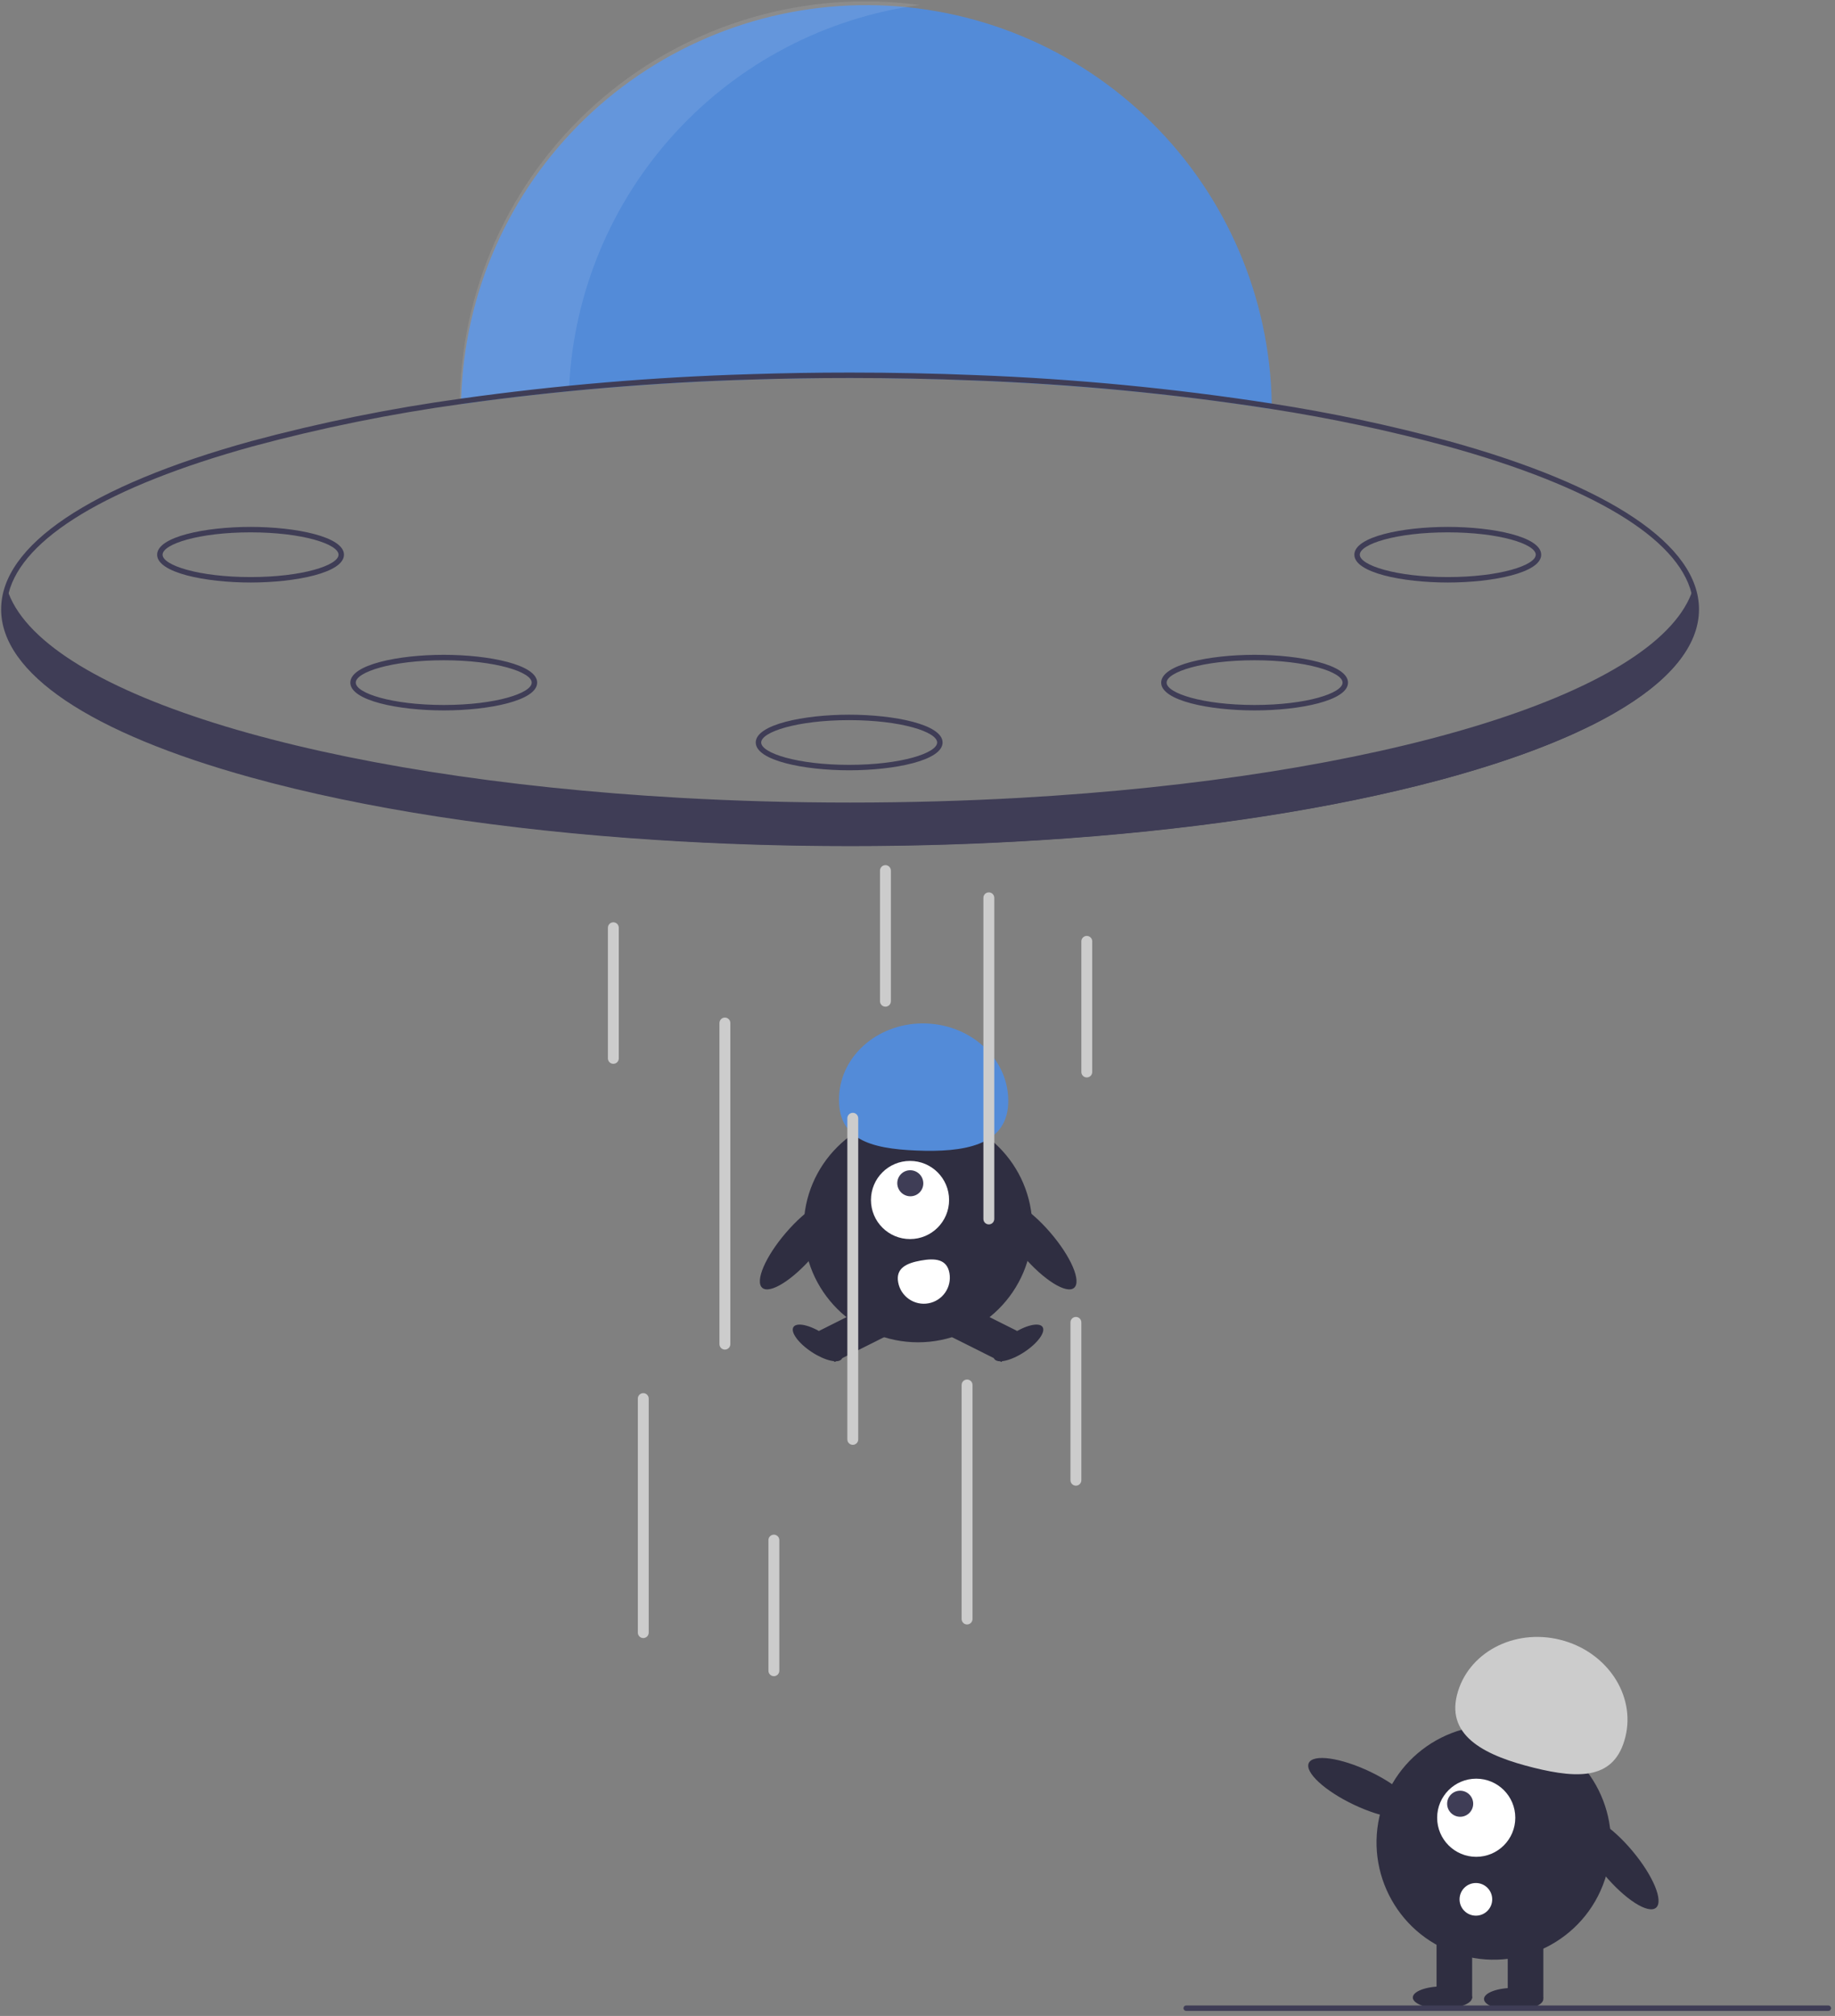 <svg width="305" height="335" viewBox="0 0 305 335" fill="none" xmlns="http://www.w3.org/2000/svg">
<rect x="0" y="0" width="305" height="335" fill="#808080" stroke="none"/>
<g clip-path="url(#clip0_644_412)">
<path d="M211.391 67.975C190.307 64.611 166.297 62.815 141.291 62.815C118.407 62.815 96.36 64.317 76.628 67.148C76.633 66.845 76.637 66.542 76.65 66.239C77.174 48.65 84.556 31.964 97.219 19.747C109.882 7.529 126.822 0.75 144.418 0.857C162.014 0.965 178.87 7.951 191.383 20.322C203.896 32.693 211.074 49.468 211.382 67.062C211.387 67.369 211.391 67.672 211.391 67.975Z" fill="#538BD8"/>
<g opacity="0.1">
<path d="M152.847 0.832C143.488 -0.432 133.969 0.285 124.905 2.935C115.841 5.586 107.435 10.111 100.232 16.218C93.029 22.325 87.189 29.878 83.092 38.386C78.994 46.895 76.731 56.169 76.447 65.608C76.433 65.911 76.429 66.214 76.424 66.517C82.286 65.676 88.357 64.955 94.589 64.353C95.351 48.628 101.595 33.666 112.236 22.063C122.878 10.46 137.246 2.948 152.847 0.832Z" fill="white"/>
</g>
<path d="M240.869 73.321C231.163 70.69 221.319 68.6 211.382 67.062C195.094 64.538 178.674 62.96 162.204 62.336C155.343 62.055 148.355 61.911 141.291 61.911C135.692 61.911 130.138 62.001 124.662 62.182C108.596 62.657 92.568 64.011 76.65 66.239C64.867 67.861 53.198 70.227 41.714 73.321C14.935 80.725 0.188 90.647 0.188 101.257C0.188 111.867 14.935 121.789 41.714 129.193C60.545 134.403 83.764 137.953 109.064 139.581C119.506 140.259 130.301 140.603 141.291 140.603C152.317 140.603 163.149 140.255 173.623 139.576C196.647 138.089 217.948 135.009 235.776 130.531C235.871 130.504 235.962 130.482 236.057 130.459C237.26 130.161 238.445 129.848 239.616 129.536C240.037 129.419 240.453 129.306 240.869 129.193C240.892 129.183 240.916 129.176 240.941 129.17C241.339 129.062 241.733 128.948 242.126 128.84C242.913 128.614 243.691 128.392 244.455 128.162C244.491 128.152 244.523 128.143 244.555 128.134C245.219 127.935 245.871 127.736 246.517 127.537C247.047 127.37 247.571 127.207 248.091 127.04C248.471 126.918 248.847 126.796 249.217 126.674C249.489 126.583 249.756 126.497 250.018 126.407C250.375 126.289 250.733 126.167 251.085 126.045C251.235 125.995 251.384 125.945 251.528 125.891C251.868 125.778 252.198 125.661 252.528 125.543C252.885 125.416 253.243 125.285 253.595 125.159C253.889 125.055 254.183 124.946 254.473 124.837C254.717 124.742 254.957 124.652 255.201 124.562C255.865 124.313 256.517 124.055 257.159 123.802C257.48 123.671 257.801 123.544 258.118 123.413C258.43 123.286 258.746 123.155 259.054 123.024C259.56 122.811 260.058 122.599 260.546 122.386C260.782 122.278 261.021 122.174 261.252 122.074C261.428 121.993 261.6 121.916 261.777 121.835C261.903 121.78 262.03 121.721 262.152 121.663C262.609 121.455 263.061 121.242 263.504 121.029C265.205 120.215 266.792 119.383 268.266 118.533C277.515 113.237 282.395 107.362 282.395 101.257C282.395 90.647 267.647 80.725 240.869 73.321ZM240.625 128.324C221.77 133.539 198.488 137.089 173.121 138.704C162.805 139.359 152.141 139.699 141.291 139.699C130.478 139.699 119.85 139.364 109.566 138.708C84.158 137.098 60.839 133.548 41.958 128.324C15.605 121.034 1.092 111.424 1.092 101.257C1.093 100.359 1.206 99.464 1.427 98.593C3.733 89.421 17.92 80.838 41.958 74.189C53.356 71.119 64.935 68.767 76.628 67.148C92.641 64.907 108.766 63.548 124.929 63.078C130.32 62.901 135.774 62.814 141.291 62.815C148.261 62.815 155.153 62.955 161.928 63.227C178.494 63.845 195.01 65.431 211.391 67.975C221.242 69.507 231.002 71.582 240.625 74.189C264.658 80.838 278.84 89.417 281.151 98.584C281.376 99.457 281.49 100.355 281.49 101.257C281.49 111.424 266.978 121.034 240.625 128.324Z" fill="#3F3D56"/>
<path d="M282.137 101.668C282.137 107.71 277.158 113.427 268.266 118.533C266.788 119.383 265.196 120.215 263.504 121.029C263.061 121.242 262.609 121.454 262.152 121.662C262.03 121.721 261.903 121.78 261.777 121.834C261.6 121.916 261.429 121.993 261.252 122.074C261.022 122.173 260.782 122.278 260.547 122.386C260.058 122.599 259.561 122.811 259.054 123.024C258.747 123.155 258.43 123.286 258.118 123.413C257.801 123.544 257.48 123.67 257.159 123.802C256.517 124.055 255.866 124.313 255.201 124.561C254.957 124.652 254.717 124.742 254.473 124.837C254.183 124.946 253.889 125.054 253.595 125.158C253.243 125.285 252.885 125.416 252.528 125.543C252.198 125.66 251.868 125.778 251.529 125.891C251.384 125.945 251.235 125.995 251.085 126.045C250.733 126.167 250.375 126.289 250.018 126.407C249.756 126.497 249.489 126.583 249.218 126.673C248.847 126.796 248.471 126.918 248.091 127.04C247.571 127.207 247.047 127.37 246.518 127.537C245.871 127.736 245.22 127.935 244.555 128.134C244.523 128.143 244.491 128.152 244.455 128.161C243.691 128.392 242.913 128.614 242.126 128.84C241.733 128.948 241.339 129.061 240.941 129.17C240.917 129.175 240.892 129.183 240.869 129.192C240.453 129.306 240.037 129.419 239.616 129.536C238.449 129.844 237.26 130.156 236.057 130.459C235.962 130.481 235.871 130.504 235.777 130.531C218.432 134.864 197.154 138.021 173.605 139.545C163.289 140.209 152.534 140.562 141.486 140.562C130.338 140.562 119.493 140.205 109.095 139.527C47.028 135.479 0.834 120.066 0.834 101.668C0.839 100.549 1.01 99.436 1.341 98.367C1.368 98.444 1.395 98.516 1.427 98.593C7.88 115.543 53.681 129.242 113.107 132.584C122.211 133.1 131.64 133.367 141.291 133.367C150.983 133.367 160.449 133.095 169.589 132.58C228.966 129.224 274.72 115.521 281.151 98.584C281.26 98.312 281.355 98.041 281.436 97.77C281.895 99.019 282.132 100.338 282.137 101.668Z" fill="#3F3D56"/>
<path d="M41.646 96.8C34.119 96.8 26.12 95.181 26.12 92.18C26.12 89.178 34.119 87.559 41.646 87.559C49.173 87.559 57.172 89.178 57.172 92.18C57.172 95.181 49.173 96.8 41.646 96.8ZM41.646 88.464C33.029 88.464 27.024 90.422 27.024 92.18C27.024 93.937 33.029 95.896 41.646 95.896C50.263 95.896 56.268 93.937 56.268 92.18C56.268 90.422 50.263 88.464 41.646 88.464Z" fill="#3F3D56"/>
<path d="M73.756 118.056C66.229 118.056 58.23 116.437 58.23 113.436C58.23 110.435 66.229 108.815 73.756 108.815C81.282 108.815 89.282 110.435 89.282 113.436C89.282 116.437 81.282 118.056 73.756 118.056ZM73.756 109.72C65.139 109.72 59.134 111.678 59.134 113.436C59.134 115.193 65.139 117.152 73.756 117.152C82.372 117.152 88.377 115.193 88.377 113.436C88.377 111.678 82.373 109.72 73.756 109.72Z" fill="#3F3D56"/>
<path d="M240.638 96.8C233.111 96.8 225.112 95.181 225.112 92.18C225.112 89.178 233.111 87.559 240.638 87.559C248.165 87.559 256.164 89.178 256.164 92.18C256.164 95.181 248.165 96.8 240.638 96.8ZM240.638 88.464C232.021 88.464 226.016 90.422 226.016 92.18C226.016 93.937 232.021 95.896 240.638 95.896C249.255 95.896 255.26 93.937 255.26 92.18C255.26 90.422 249.255 88.464 240.638 88.464Z" fill="#3F3D56"/>
<path d="M208.528 118.056C201.001 118.056 193.002 116.437 193.002 113.436C193.002 110.435 201.001 108.815 208.528 108.815C216.055 108.815 224.054 110.435 224.054 113.436C224.054 116.437 216.055 118.056 208.528 118.056ZM208.528 109.72C199.911 109.72 193.906 111.678 193.906 113.436C193.906 115.193 199.911 117.152 208.528 117.152C217.145 117.152 223.15 115.193 223.15 113.436C223.15 111.678 217.145 109.72 208.528 109.72Z" fill="#3F3D56"/>
<path d="M141.142 128.006C133.615 128.006 125.616 126.387 125.616 123.385C125.616 120.384 133.615 118.765 141.142 118.765C148.669 118.765 156.668 120.384 156.668 123.385C156.668 126.387 148.669 128.006 141.142 128.006ZM141.142 119.669C132.525 119.669 126.52 121.628 126.52 123.385C126.52 125.143 132.525 127.101 141.142 127.101C149.759 127.101 155.764 125.143 155.764 123.385C155.764 121.628 149.759 119.669 141.142 119.669Z" fill="#3F3D56"/>
<path d="M152.588 223.059C163.081 223.059 171.588 214.553 171.588 204.059C171.588 193.566 163.081 185.059 152.588 185.059C142.094 185.059 133.587 193.566 133.587 204.059C133.587 214.553 142.094 223.059 152.588 223.059Z" fill="#2F2E41"/>
<path d="M145.362 216.542L136.115 221.173L138.7 226.335L147.947 221.704L145.362 216.542Z" fill="#2F2E41"/>
<path d="M139.919 225.811C140.468 224.979 139.114 223.119 136.896 221.657C134.678 220.195 132.436 219.683 131.887 220.515C131.339 221.347 132.692 223.206 134.91 224.669C137.128 226.131 139.371 226.642 139.919 225.811Z" fill="#2F2E41"/>
<path d="M159.813 216.542L157.229 221.704L166.476 226.334L169.06 221.173L159.813 216.542Z" fill="#2F2E41"/>
<path d="M170.265 224.669C172.483 223.206 173.837 221.347 173.288 220.515C172.74 219.683 170.497 220.194 168.28 221.657C166.062 223.119 164.708 224.979 165.257 225.811C165.805 226.642 168.048 226.131 170.265 224.669Z" fill="#2F2E41"/>
<path d="M151.257 205.905C154.844 205.905 157.751 202.998 157.751 199.411C157.751 195.825 154.844 192.918 151.257 192.918C147.671 192.918 144.764 195.825 144.764 199.411C144.764 202.998 147.671 205.905 151.257 205.905Z" fill="white"/>
<path d="M152.837 198.167C153.679 197.325 153.674 195.955 152.827 195.107C151.979 194.26 150.609 194.255 149.767 195.097C148.926 195.938 148.93 197.308 149.778 198.156C150.626 199.004 151.996 199.008 152.837 198.167Z" fill="#3F3D56"/>
<path d="M167.577 183.389C167.862 176.355 161.8 170.397 154.036 170.081C146.272 169.766 139.746 175.212 139.46 182.247C139.174 189.281 144.571 190.879 152.336 191.194C160.1 191.51 167.291 190.423 167.577 183.389Z" fill="#538BD8"/>
<path d="M178.529 214.008C179.779 212.935 178.021 208.838 174.604 204.857C171.186 200.876 167.402 198.519 166.153 199.592C164.903 200.664 166.66 204.761 170.078 208.742C173.495 212.724 177.279 215.081 178.529 214.008Z" fill="#2F2E41"/>
<path d="M135.151 208.743C138.569 204.762 140.326 200.665 139.076 199.592C137.826 198.519 134.043 200.876 130.625 204.857C127.208 208.838 125.45 212.935 126.7 214.008C127.95 215.081 131.733 212.724 135.151 208.743Z" fill="#2F2E41"/>
<path d="M157.806 211.547C158.012 212.676 157.76 213.841 157.107 214.786C156.454 215.73 155.452 216.376 154.322 216.581C153.193 216.787 152.028 216.535 151.084 215.882C150.139 215.229 149.493 214.227 149.288 213.098L149.286 213.089C148.86 210.736 150.679 209.904 153.032 209.478C155.385 209.052 157.38 209.194 157.806 211.547Z" fill="white"/>
<path d="M120.488 224.27C120.248 224.27 120.018 224.175 119.848 224.005C119.678 223.836 119.583 223.606 119.583 223.366V170C119.583 169.76 119.678 169.53 119.848 169.36C120.018 169.191 120.248 169.095 120.488 169.095C120.727 169.095 120.957 169.191 121.127 169.36C121.297 169.53 121.392 169.76 121.392 170V223.366C121.392 223.606 121.297 223.836 121.127 224.005C120.957 224.175 120.727 224.27 120.488 224.27Z" fill="#CCCCCC"/>
<path d="M106.92 272.209C106.68 272.209 106.45 272.114 106.281 271.944C106.111 271.775 106.016 271.545 106.016 271.305V232.411C106.016 232.171 106.111 231.941 106.281 231.771C106.45 231.602 106.68 231.506 106.92 231.506C107.16 231.506 107.39 231.602 107.56 231.771C107.729 231.941 107.825 232.171 107.825 232.411V271.305C107.825 271.545 107.729 271.775 107.56 271.944C107.39 272.114 107.16 272.209 106.92 272.209Z" fill="#CCCCCC"/>
<path d="M141.744 240.099C141.504 240.099 141.274 240.004 141.104 239.834C140.935 239.665 140.839 239.435 140.839 239.195V185.829C140.839 185.589 140.935 185.359 141.104 185.189C141.274 185.019 141.504 184.924 141.744 184.924C141.984 184.924 142.214 185.019 142.383 185.189C142.553 185.359 142.648 185.589 142.648 185.829V239.195C142.648 239.435 142.553 239.665 142.383 239.834C142.214 240.004 141.984 240.099 141.744 240.099Z" fill="#CCCCCC"/>
<path d="M128.628 278.541C128.388 278.541 128.158 278.446 127.989 278.276C127.819 278.106 127.724 277.876 127.724 277.636V255.928C127.724 255.688 127.819 255.458 127.989 255.289C128.158 255.119 128.388 255.024 128.628 255.024C128.868 255.024 129.098 255.119 129.268 255.289C129.437 255.458 129.533 255.688 129.533 255.928V277.636C129.533 277.876 129.437 278.106 129.268 278.276C129.098 278.446 128.868 278.541 128.628 278.541Z" fill="#CCCCCC"/>
<path d="M147.171 167.286C146.931 167.286 146.701 167.191 146.531 167.021C146.361 166.852 146.266 166.621 146.266 166.382V144.673C146.266 144.433 146.361 144.203 146.531 144.034C146.701 143.864 146.931 143.769 147.171 143.769C147.411 143.769 147.641 143.864 147.81 144.034C147.98 144.203 148.075 144.433 148.075 144.673V166.382C148.075 166.621 147.98 166.852 147.81 167.021C147.641 167.191 147.411 167.286 147.171 167.286Z" fill="#CCCCCC"/>
<path d="M101.945 176.783C101.705 176.783 101.475 176.688 101.305 176.518C101.136 176.349 101.041 176.119 101.041 175.879V154.171C101.041 153.931 101.136 153.701 101.305 153.531C101.475 153.361 101.705 153.266 101.945 153.266C102.185 153.266 102.415 153.361 102.585 153.531C102.754 153.701 102.85 153.931 102.85 154.171V175.879C102.85 176.119 102.754 176.349 102.585 176.518C102.415 176.688 102.185 176.783 101.945 176.783Z" fill="#CCCCCC"/>
<path d="M180.637 179.045C180.398 179.045 180.167 178.949 179.998 178.78C179.828 178.61 179.733 178.38 179.733 178.14V156.432C179.733 156.192 179.828 155.962 179.998 155.792C180.167 155.623 180.398 155.527 180.637 155.527C180.877 155.527 181.107 155.623 181.277 155.792C181.447 155.962 181.542 156.192 181.542 156.432V178.14C181.542 178.38 181.447 178.61 181.277 178.78C181.107 178.949 180.877 179.045 180.637 179.045Z" fill="#CCCCCC"/>
<path d="M178.829 246.883C178.589 246.883 178.359 246.788 178.189 246.618C178.02 246.449 177.924 246.218 177.924 245.979V219.748C177.924 219.508 178.02 219.278 178.189 219.108C178.359 218.939 178.589 218.843 178.829 218.843C179.069 218.843 179.299 218.939 179.468 219.108C179.638 219.278 179.733 219.508 179.733 219.748V245.979C179.733 246.218 179.638 246.449 179.468 246.618C179.299 246.788 179.069 246.883 178.829 246.883Z" fill="#CCCCCC"/>
<path d="M160.738 269.948C160.499 269.948 160.269 269.853 160.099 269.683C159.929 269.514 159.834 269.283 159.834 269.044V230.15C159.834 229.91 159.929 229.68 160.099 229.51C160.269 229.34 160.499 229.245 160.738 229.245C160.978 229.245 161.208 229.34 161.378 229.51C161.548 229.68 161.643 229.91 161.643 230.15V269.044C161.643 269.283 161.548 269.514 161.378 269.683C161.208 269.853 160.978 269.948 160.738 269.948Z" fill="#CCCCCC"/>
<path d="M164.357 203.467C164.117 203.467 163.887 203.371 163.717 203.202C163.547 203.032 163.452 202.802 163.452 202.562V149.196C163.452 148.956 163.547 148.726 163.717 148.556C163.887 148.387 164.117 148.292 164.357 148.292C164.597 148.292 164.827 148.387 164.996 148.556C165.166 148.726 165.261 148.956 165.261 149.196V202.562C165.261 202.802 165.166 203.032 164.996 203.202C164.827 203.371 164.597 203.467 164.357 203.467Z" fill="#CCCCCC"/>
<path d="M275.246 317.027C276.541 315.943 274.791 311.721 271.339 307.597C267.886 303.473 264.037 301.009 262.743 302.093C261.448 303.176 263.198 307.398 266.65 311.522C270.103 315.646 273.952 318.111 275.246 317.027Z" fill="#2F2E41"/>
<path d="M266.756 312.337C270.157 302.132 264.642 291.101 254.437 287.7C244.232 284.298 233.202 289.813 229.8 300.018C226.398 310.223 231.913 321.254 242.119 324.655C252.324 328.057 263.354 322.542 266.756 312.337Z" fill="#2F2E41"/>
<path d="M256.522 321.464H250.604V332.065H256.522V321.464Z" fill="#2F2E41"/>
<path d="M244.688 321.464H238.771V332.065H244.688V321.464Z" fill="#2F2E41"/>
<path d="M251.591 334.038C254.314 334.038 256.522 333.21 256.522 332.188C256.522 331.167 254.314 330.339 251.591 330.339C248.868 330.339 246.66 331.167 246.66 332.188C246.66 333.21 248.868 334.038 251.591 334.038Z" fill="#2F2E41"/>
<path d="M239.757 333.791C242.48 333.791 244.688 332.963 244.688 331.942C244.688 330.921 242.48 330.093 239.757 330.093C237.033 330.093 234.826 330.921 234.826 331.942C234.826 332.963 237.033 333.791 239.757 333.791Z" fill="#2F2E41"/>
<path d="M242.162 281.694C243.901 274.69 251.578 270.568 259.309 272.488C267.04 274.407 271.898 281.641 270.158 288.645C268.419 295.65 262.649 295.672 254.918 293.752C247.187 291.833 240.423 288.698 242.162 281.694Z" fill="#CCCCCC"/>
<path d="M235.139 301.313C235.863 299.787 232.51 296.682 227.65 294.377C222.79 292.073 218.264 291.441 217.541 292.966C216.817 294.492 220.17 297.597 225.03 299.902C229.889 302.207 234.415 302.839 235.139 301.313Z" fill="#2F2E41"/>
<path d="M245.366 308.561C248.953 308.561 251.86 305.654 251.86 302.068C251.86 298.481 248.953 295.574 245.366 295.574C241.78 295.574 238.873 298.481 238.873 302.068C238.873 305.654 241.78 308.561 245.366 308.561Z" fill="white"/>
<path d="M242.697 301.905C243.893 301.905 244.862 300.935 244.862 299.74C244.862 298.545 243.893 297.575 242.697 297.575C241.502 297.575 240.533 298.545 240.533 299.74C240.533 300.935 241.502 301.905 242.697 301.905Z" fill="#3F3D56"/>
<path d="M245.31 318.339C246.809 318.339 248.024 317.125 248.024 315.626C248.024 314.127 246.809 312.912 245.31 312.912C243.812 312.912 242.597 314.127 242.597 315.626C242.597 317.125 243.812 318.339 245.31 318.339Z" fill="white"/>
<path d="M303.892 334.168H197.159C197.039 334.168 196.924 334.121 196.84 334.036C196.755 333.951 196.707 333.836 196.707 333.716C196.707 333.596 196.755 333.481 196.84 333.396C196.924 333.312 197.039 333.264 197.159 333.264H303.892C304.012 333.264 304.127 333.312 304.211 333.396C304.296 333.481 304.344 333.596 304.344 333.716C304.344 333.836 304.296 333.951 304.211 334.036C304.127 334.121 304.012 334.168 303.892 334.168Z" fill="#3F3D56"/>
</g>
<defs>
<clipPath id="clip0_644_412">
<rect width="304.156" height="333.943" fill="white" transform="translate(0.188 0.226)"/>
</clipPath>
</defs>
</svg>
